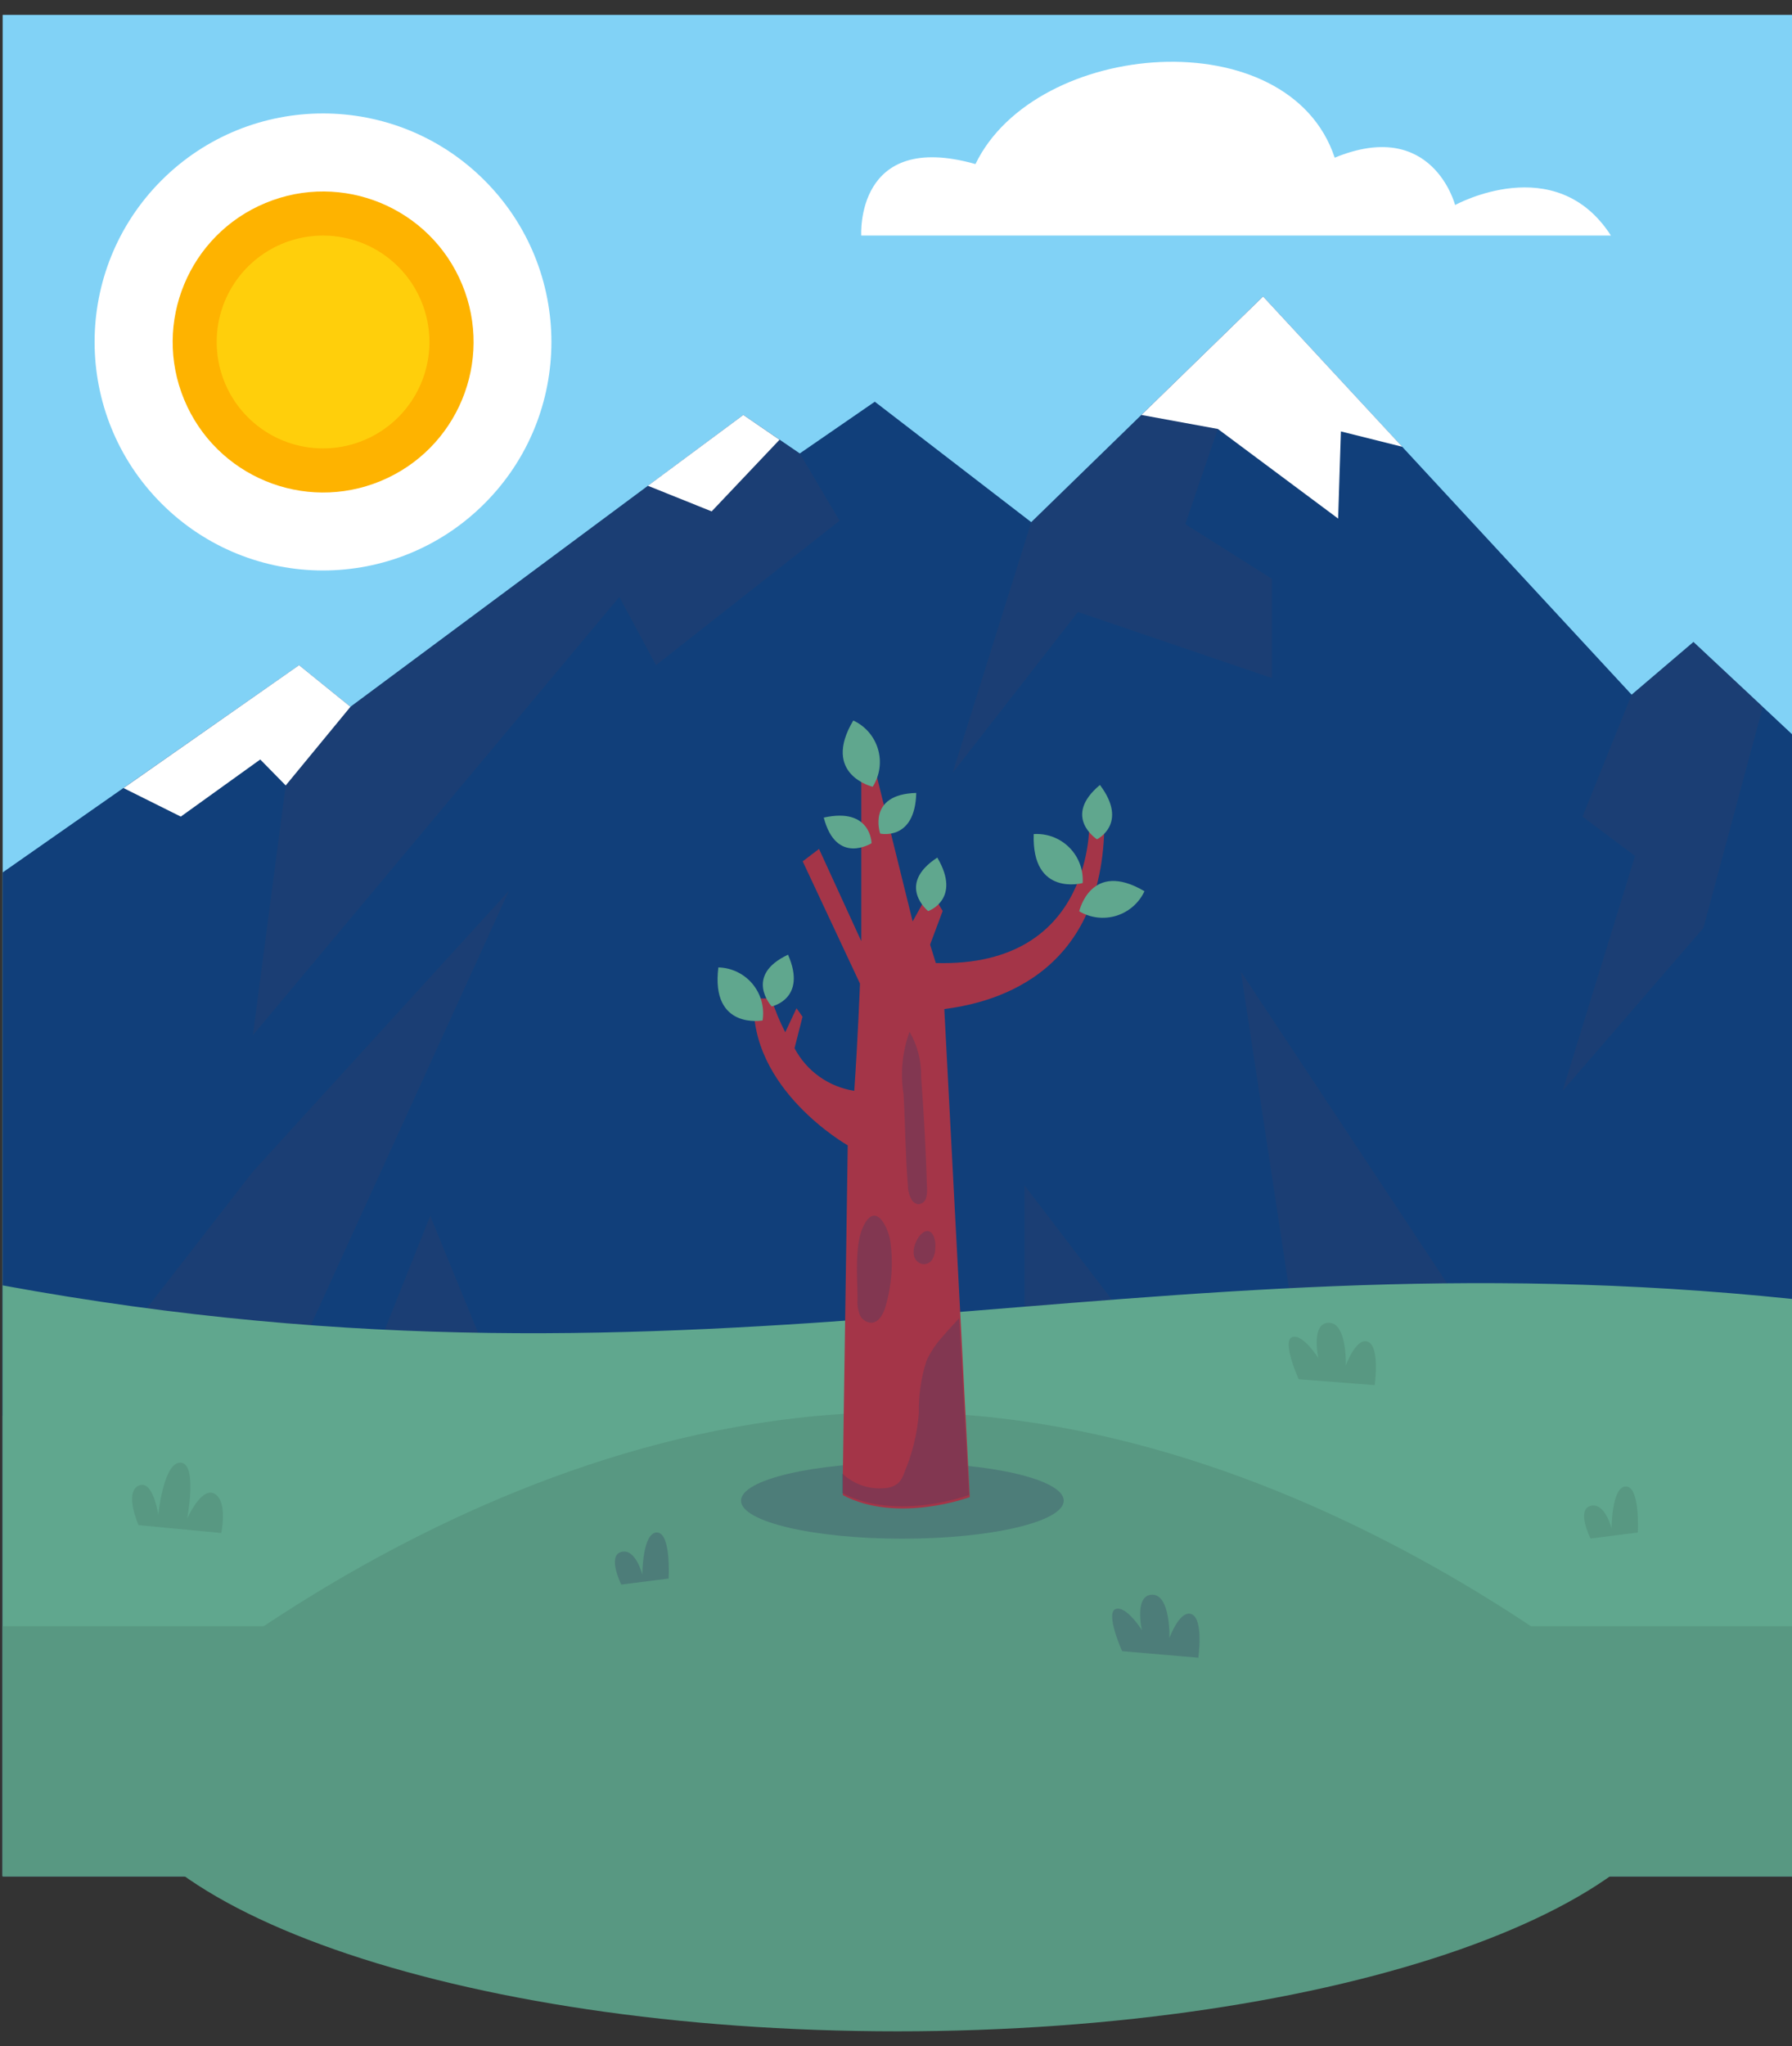 <svg width="92" height="105" viewBox="0 0 92 105" fill="none" xmlns="http://www.w3.org/2000/svg">
<rect x="0" y="0" width="92" height="105" fill="#333333" stroke="none"/>
<path d="M92 0.764H0.136V96.28H92V0.764Z" fill="#81D2F6"/>
<path d="M82.703 12.087H44.217C44.217 12.087 43.882 6.668 50.08 8.419C53.179 2.011 66.161 0.973 68.523 8.092C73.548 6.023 74.704 10.521 74.704 10.521C74.704 10.521 79.864 7.673 82.703 12.087Z" fill="white"/>
<g style="mix-blend-mode:soft-light">
<path d="M24.874 25.839C29.454 21.26 29.454 13.836 24.874 9.256C20.295 4.677 12.871 4.677 8.291 9.256C3.712 13.836 3.712 21.26 8.291 25.839C12.871 30.419 20.295 30.419 24.874 25.839Z" fill="white"/>
</g>
<path d="M19.544 24.684C23.485 23.052 25.356 18.535 23.724 14.594C22.091 10.654 17.574 8.783 13.634 10.415C9.694 12.047 7.822 16.564 9.454 20.505C11.087 24.445 15.604 26.316 19.544 24.684Z" fill="#FEB300"/>
<path d="M22.047 17.549C22.047 18.629 21.726 19.685 21.126 20.583C20.526 21.481 19.673 22.181 18.675 22.594C17.678 23.007 16.58 23.116 15.52 22.905C14.461 22.694 13.488 22.174 12.724 21.41C11.96 20.647 11.44 19.674 11.23 18.614C11.019 17.555 11.127 16.457 11.54 15.459C11.954 14.461 12.654 13.608 13.552 13.008C14.45 12.408 15.506 12.088 16.586 12.088C18.034 12.088 19.423 12.663 20.447 13.687C21.471 14.711 22.047 16.101 22.047 17.549Z" fill="#FFCF0B"/>
<path d="M92 72.644H0.136V44.77L15.354 34.133L17.993 36.268L38.161 21.293L41.059 23.269L44.912 20.614L52.944 26.795L64.846 15.212L83.767 35.648L86.941 32.943L92 37.675V72.644Z" fill="#113F7A"/>
<g style="mix-blend-mode:multiply" opacity="0.3">
<path d="M52.601 77.007V60.833L61.965 73.079L60.901 78.422H71.991L66.446 67.886L63.707 49.861L84.437 81.186" fill="#333E63"/>
</g>
<g style="mix-blend-mode:multiply" opacity="0.3">
<path d="M86.941 32.943L83.767 35.649L81.246 41.905L83.943 43.924L80.224 55.976L87.452 47.617L90.501 36.269L86.941 32.943Z" fill="#333E63"/>
</g>
<g style="mix-blend-mode:multiply" opacity="0.3">
<path d="M2.917 73.079L12.984 60.122L26.125 45.716L14.014 72.267L17.993 72.644L22.088 62.392L26.058 72.099" fill="#333E63"/>
</g>
<path d="M92 96.28H0.136V65.96C36.645 72.661 58.104 63.129 92 66.655V96.28Z" fill="#60A78E"/>
<path d="M92 83.448H0.136V96.28H92V83.448Z" fill="#589882"/>
<path d="M86.933 89.881C86.933 89.881 68.64 72.468 46.068 72.468C23.496 72.468 5.203 89.881 5.203 89.881C5.203 97.812 23.496 104.237 46.068 104.237C68.64 104.237 86.933 97.812 86.933 89.881Z" fill="#589882"/>
<g style="mix-blend-mode:multiply" opacity="0.3">
<path d="M17.993 36.268L14.668 40.305L12.984 53.12L31.796 30.631L33.68 34.132L43.103 26.719L41.059 23.269L38.161 21.292L17.993 36.268Z" fill="#333E63"/>
</g>
<g style="mix-blend-mode:multiply" opacity="0.3">
<path d="M64.846 15.212L52.944 26.795L48.907 39.66L55.34 31.402L65.298 34.794V29.702L60.851 26.896L64.846 15.212Z" fill="#333E63"/>
</g>
<path d="M64.846 15.212L58.598 21.293L62.526 22.013L68.699 26.611L68.841 22.139L71.991 22.926L64.846 15.212Z" fill="white"/>
<path d="M38.161 21.292L33.261 24.927L36.536 26.242L40.021 22.565L38.161 21.292Z" fill="white"/>
<path d="M15.354 34.132L6.342 40.439L9.282 41.904L13.361 38.973L14.668 40.305L17.993 36.268L15.354 34.132Z" fill="white"/>
<g style="mix-blend-mode:multiply" opacity="0.3">
<path d="M46.328 78.959C50.902 78.959 54.611 78.085 54.611 77.007C54.611 75.929 50.902 75.056 46.328 75.056C41.753 75.056 38.044 75.929 38.044 77.007C38.044 78.085 41.753 78.959 46.328 78.959Z" fill="#333E63"/>
</g>
<path d="M56.697 42.114H55.926C55.926 42.114 56.261 49.652 48.044 49.418L47.751 48.471L48.396 46.746L47.751 45.674L46.855 47.282L44.971 39.66H44.217V48.295L42.048 43.563L41.21 44.2L44.15 50.473C44.15 50.473 44.049 53.212 43.857 55.976C43.211 55.876 42.597 55.626 42.064 55.247C41.532 54.867 41.096 54.368 40.791 53.79L41.202 52.173L40.892 51.738L40.314 52.969C40.025 52.414 39.786 51.834 39.602 51.235C39.602 51.235 40.381 51.235 38.706 51.235C38.429 55.892 43.522 58.773 43.522 58.773L43.27 75.717V76.722C46.076 78.205 49.787 76.823 49.787 76.823L49.318 67.752L48.48 51.78C50.515 51.512 56.722 50.356 56.697 42.114Z" fill="#A43548"/>
<g style="mix-blend-mode:multiply" opacity="0.3">
<path d="M44.024 66.663C44.002 66.924 44.036 67.187 44.125 67.434C44.17 67.558 44.25 67.665 44.356 67.744C44.462 67.823 44.588 67.87 44.719 67.878C45.113 67.878 45.347 67.442 45.465 67.04C45.778 65.97 45.864 64.846 45.716 63.74C45.624 63.028 44.971 61.613 44.334 62.903C43.857 63.841 44.024 65.616 44.024 66.663Z" fill="#333E63"/>
</g>
<g style="mix-blend-mode:multiply" opacity="0.3">
<path d="M46.612 60.859C46.616 61.119 46.688 61.373 46.822 61.596C46.895 61.702 47.006 61.774 47.132 61.797C47.219 61.795 47.304 61.767 47.376 61.716C47.447 61.665 47.502 61.594 47.534 61.513C47.587 61.345 47.606 61.169 47.592 60.993C47.536 59.084 47.436 57.18 47.291 55.281C47.312 54.462 47.106 53.654 46.696 52.944C46.321 53.967 46.214 55.068 46.386 56.144C46.478 57.702 46.478 59.268 46.612 60.859Z" fill="#333E63"/>
</g>
<g style="mix-blend-mode:multiply" opacity="0.3">
<path d="M47.902 63.371C47.408 62.534 46.294 64.561 47.333 64.862C47.436 64.883 47.544 64.871 47.64 64.827C47.736 64.784 47.816 64.711 47.869 64.619C47.974 64.433 48.026 64.222 48.02 64.008C48.04 63.789 47.999 63.569 47.902 63.371Z" fill="#333E63"/>
</g>
<g style="mix-blend-mode:multiply" opacity="0.3">
<path d="M49.753 76.714C49.753 76.714 46.051 78.096 43.237 76.614V75.609C43.531 75.887 43.881 76.099 44.264 76.229C44.647 76.359 45.054 76.404 45.456 76.363C45.694 76.345 45.922 76.258 46.11 76.111C46.254 75.963 46.36 75.782 46.42 75.584C46.836 74.607 47.09 73.569 47.173 72.51C47.154 71.598 47.287 70.689 47.567 69.821C47.78 69.364 48.062 68.943 48.405 68.573C48.681 68.247 48.974 67.937 49.242 67.644L49.753 76.714Z" fill="#333E63"/>
</g>
<path d="M39.15 52.366C39.15 52.366 36.478 52.86 36.88 49.644C37.215 49.651 37.545 49.731 37.848 49.877C38.15 50.023 38.418 50.231 38.633 50.489C38.848 50.747 39.005 51.048 39.094 51.371C39.183 51.695 39.202 52.034 39.15 52.366Z" fill="#60A78E"/>
<path d="M39.619 51.645C39.619 51.645 38.161 50.071 40.456 48.99C41.453 51.26 39.619 51.645 39.619 51.645Z" fill="#60A78E"/>
<path d="M44.803 40.372C44.803 40.372 42.156 39.752 43.806 36.972C44.111 37.113 44.382 37.317 44.601 37.571C44.82 37.825 44.982 38.124 45.077 38.446C45.171 38.768 45.196 39.106 45.148 39.438C45.101 39.771 44.983 40.089 44.803 40.372Z" fill="#60A78E"/>
<path d="M55.583 45.314C55.583 45.314 52.961 46.034 53.07 42.801C53.406 42.779 53.742 42.829 54.057 42.947C54.372 43.066 54.658 43.25 54.896 43.488C55.134 43.726 55.318 44.012 55.437 44.327C55.555 44.641 55.605 44.978 55.583 45.314Z" fill="#60A78E"/>
<path d="M55.407 46.763C55.407 46.763 56.001 44.108 58.757 45.733C58.617 46.032 58.416 46.299 58.167 46.516C57.918 46.732 57.626 46.895 57.311 46.992C56.995 47.089 56.662 47.119 56.334 47.079C56.007 47.04 55.69 46.932 55.407 46.763Z" fill="#60A78E"/>
<path d="M45.188 42.776C45.188 42.776 44.485 40.757 47.039 40.69C46.981 43.178 45.188 42.776 45.188 42.776Z" fill="#60A78E"/>
<path d="M56.319 43.069C56.319 43.069 54.51 41.913 56.47 40.28C57.961 42.265 56.319 43.069 56.319 43.069Z" fill="#60A78E"/>
<path d="M47.651 46.754C47.651 46.754 45.976 45.406 48.12 44.007C49.385 46.151 47.651 46.754 47.651 46.754Z" fill="#60A78E"/>
<path d="M44.745 43.27C44.745 43.27 42.935 44.418 42.291 41.955C44.728 41.411 44.745 43.27 44.745 43.27Z" fill="#60A78E"/>
<path d="M7.113 78.264C7.113 78.264 6.367 76.589 7.113 76.237C7.858 75.885 8.126 77.728 8.126 77.728C8.126 77.728 8.394 75.014 9.274 75.056C10.153 75.098 9.609 77.929 9.609 77.929C9.609 77.929 10.346 76.254 11.024 76.656C11.703 77.058 11.359 78.666 11.359 78.666" fill="#589882"/>
<path d="M66.672 70.776C66.672 70.776 65.793 68.816 66.337 68.615C66.881 68.414 67.686 69.695 67.686 69.695C67.686 69.695 67.275 67.886 68.222 67.878C69.168 67.87 69.093 70.072 69.093 70.072C69.093 70.072 69.629 68.582 70.24 68.858C70.852 69.134 70.575 71.078 70.575 71.078" fill="#589882"/>
<g style="mix-blend-mode:multiply" opacity="0.3">
<path d="M57.609 84.73C57.609 84.73 56.73 82.77 57.275 82.569C57.819 82.368 58.623 83.65 58.623 83.65C58.623 83.65 58.213 81.832 59.159 81.832C60.105 81.832 60.038 84.052 60.038 84.052C60.038 84.052 60.575 82.569 61.186 82.837C61.797 83.105 61.521 85.065 61.521 85.065" fill="#333E63"/>
</g>
<path d="M81.656 78.95C81.656 78.95 80.911 77.476 81.656 77.275C82.401 77.074 82.737 78.439 82.737 78.439C82.737 78.439 82.737 76.278 83.474 76.278C84.211 76.278 84.085 78.64 84.085 78.64" fill="#589882"/>
<g style="mix-blend-mode:multiply" opacity="0.3">
<path d="M31.896 81.312C31.896 81.312 31.159 79.838 31.896 79.637C32.633 79.436 32.977 80.802 32.977 80.802C32.977 80.802 32.977 78.641 33.722 78.641C34.468 78.641 34.325 81.003 34.325 81.003" fill="#333E63"/>
</g>
</svg>
